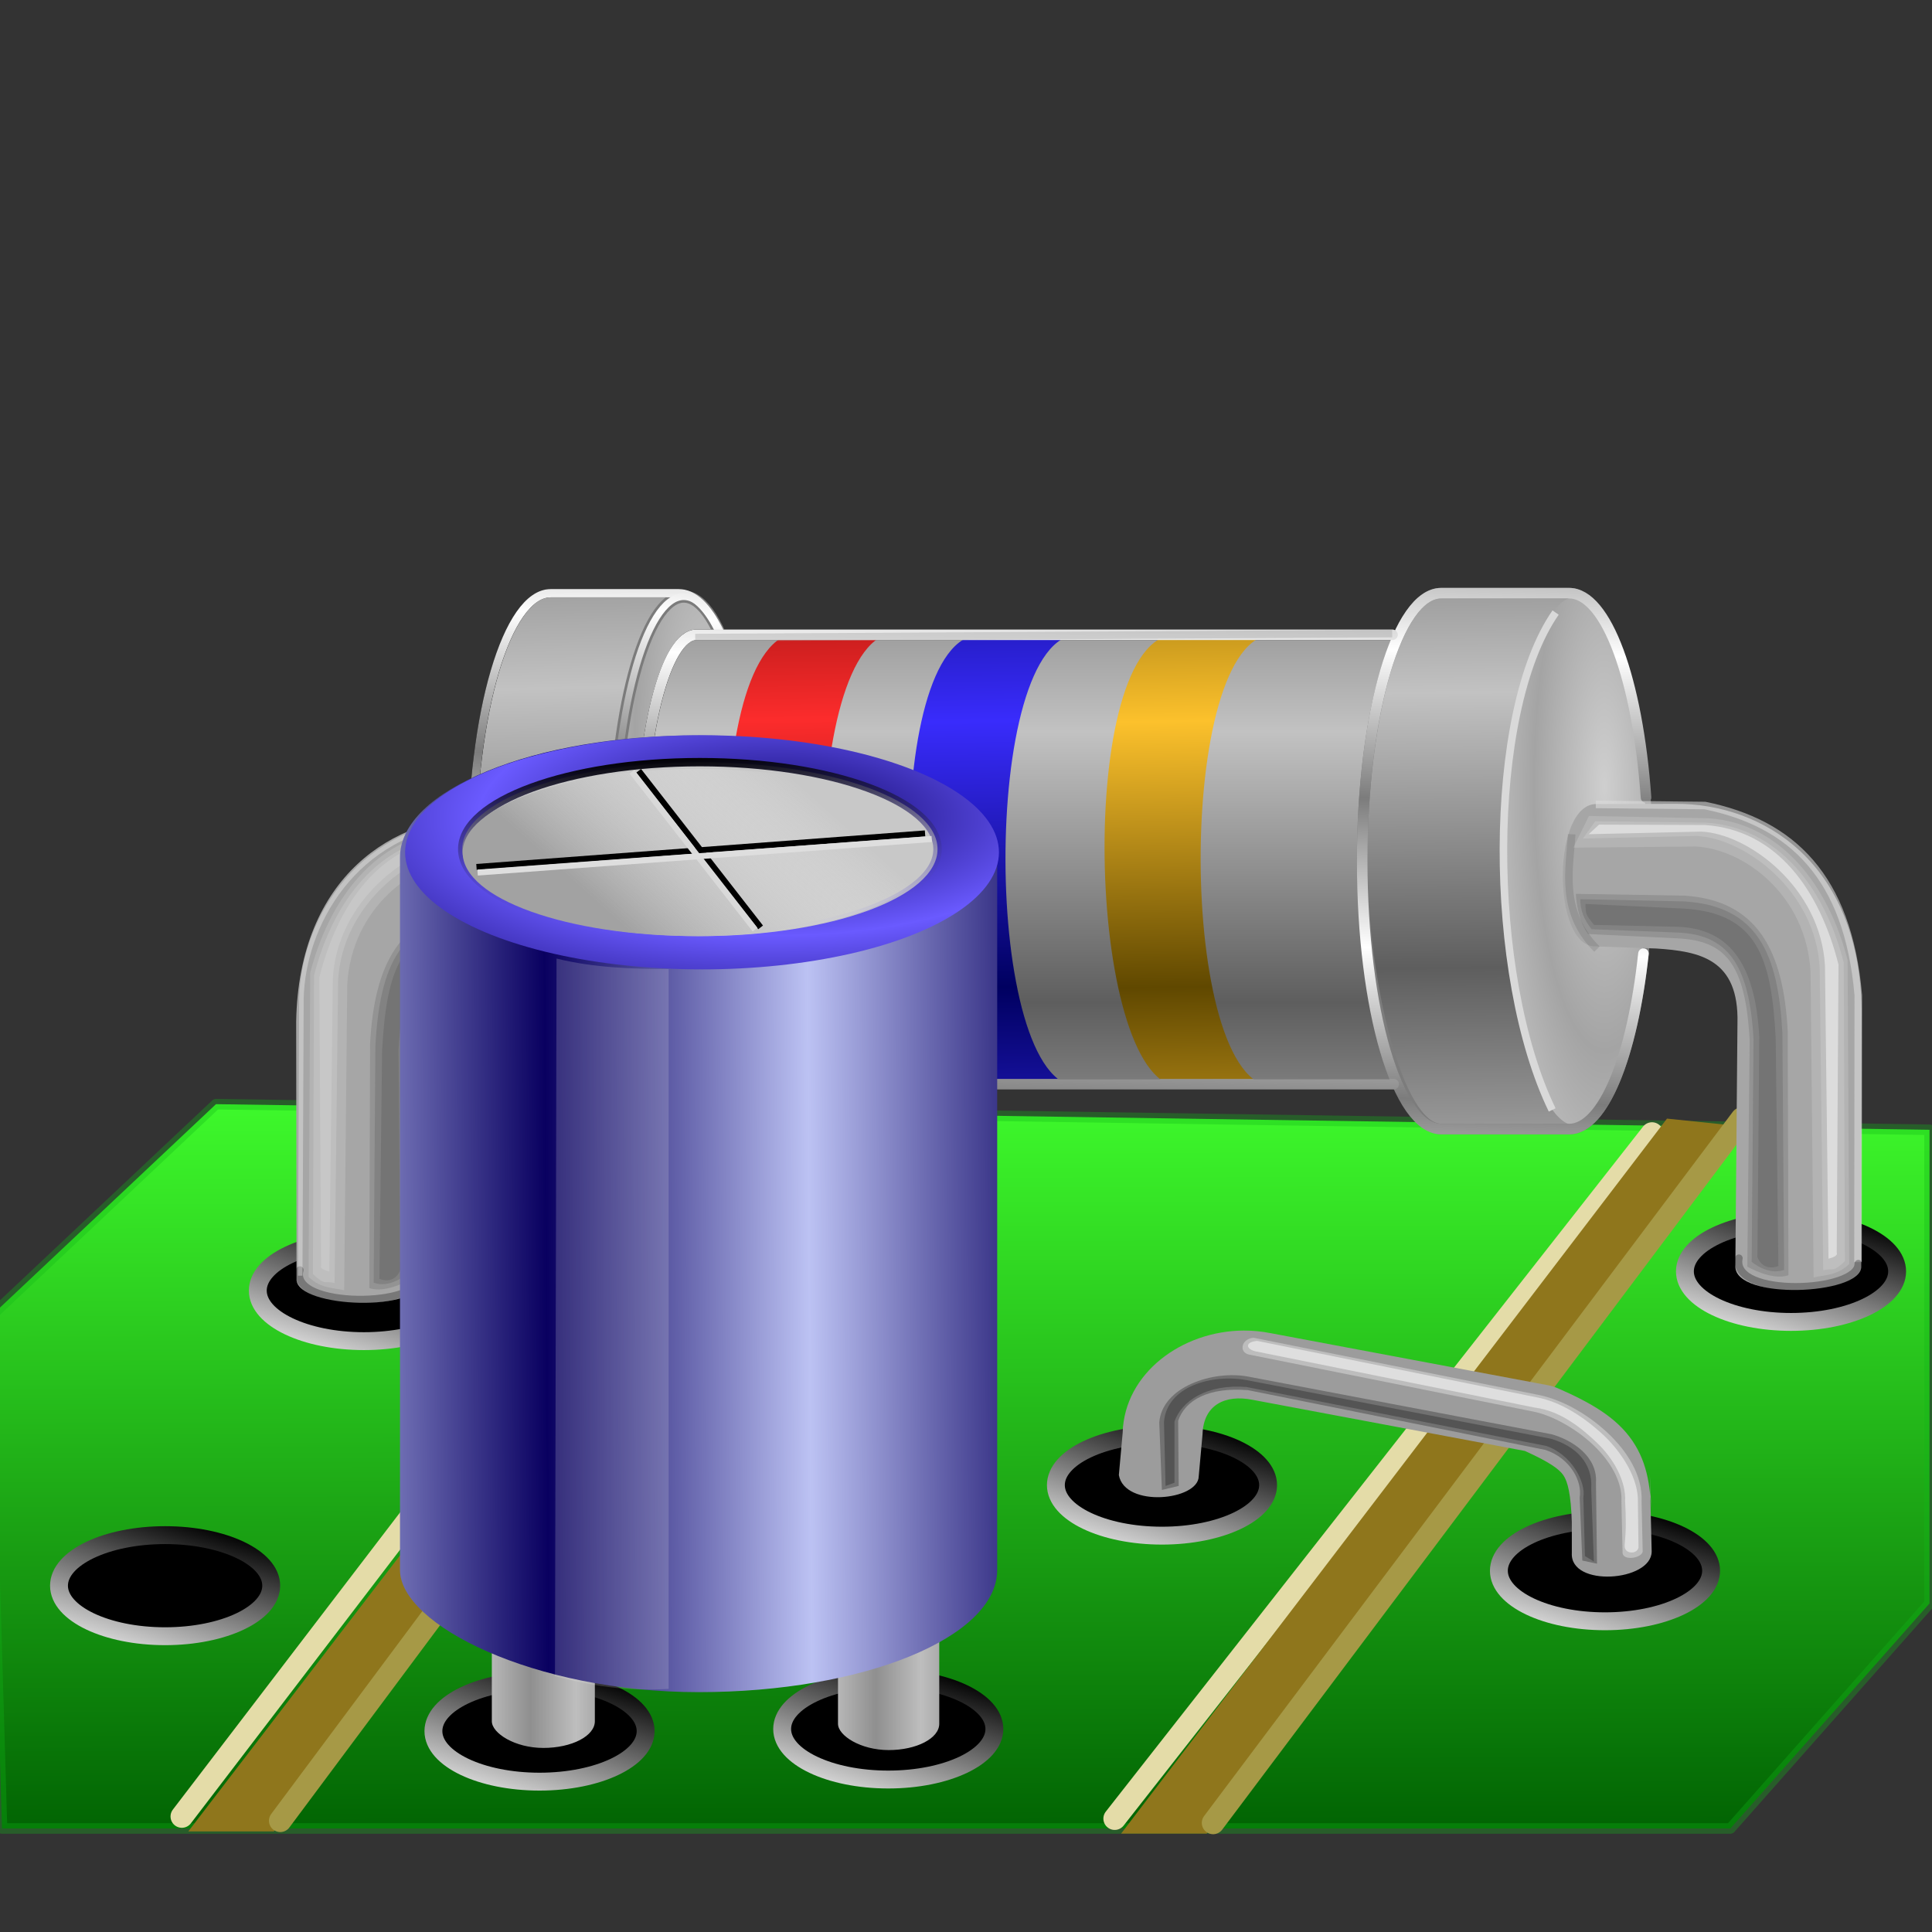 <?xml version="1.0" encoding="UTF-8" standalone="no"?>
<!-- Created with Inkscape (http://www.inkscape.org/) -->

<svg
   xmlns:dc="http://purl.org/dc/elements/1.1/"
   xmlns:cc="http://creativecommons.org/ns#"
   xmlns:rdf="http://www.w3.org/1999/02/22-rdf-syntax-ns#"
   xmlns:svg="http://www.w3.org/2000/svg"
   xmlns="http://www.w3.org/2000/svg"
   xmlns:xlink="http://www.w3.org/1999/xlink"
   xmlns:sodipodi="http://sodipodi.sourceforge.net/DTD/sodipodi-0.dtd"
   xmlns:inkscape="http://www.inkscape.org/namespaces/inkscape"
   width="256"
   height="256"
   id="svg2160"
   sodipodi:version="0.32"
   inkscape:version="0.92.5 (2060ec1f9f, 2020-04-08)"
   sodipodi:docname="fritzing.svg"
   inkscape:output_extension="org.inkscape.output.svg.inkscape"
   inkscape:export-filename="/home/pcjc2/gedawork/electronics-menu-0.1.0/applications-electronics-48.png"
   inkscape:export-xdpi="90"
   inkscape:export-ydpi="90"
   version="1.1">
  <rect width="100%" height="100%" fill="#333333" stroke="none"/>
  <defs
     id="defs2162">
    <linearGradient
       inkscape:collect="always"
       id="linearGradient972">
      <stop
         stop-opacity="1"
         stop-color="#006002"
         id="stop968" />
      <stop
         stop-opacity="1"
         stop-color="#3ffc2c"
         offset="1"
         id="stop970" />
    </linearGradient>
    <linearGradient
       inkscape:collect="always"
       id="linearGradient4309">
      <stop
         id="stop4311"
         stop-color="#8f8f8f"
         stop-opacity="1" />
      <stop
         offset="1"
         id="stop4313"
         stop-color="#bebebe"
         stop-opacity="1" />
    </linearGradient>
    <linearGradient
       inkscape:collect="always"
       id="linearGradient4252">
      <stop
         id="stop4254"
         stop-color="#000000"
         stop-opacity="1" />
      <stop
         offset="1"
         id="stop4256"
         stop-color="#e3e3e3"
         stop-opacity="1" />
    </linearGradient>
    <linearGradient
       inkscape:collect="always"
       id="linearGradient4239">
      <stop
         id="stop4241"
         stop-color="#a2a2a2"
         stop-opacity="1" />
      <stop
         offset="1"
         id="stop4243"
         stop-color="#ffffff"
         stop-opacity="0" />
    </linearGradient>
    <linearGradient
       inkscape:collect="always"
       id="linearGradient4221">
      <stop
         id="stop4223"
         stop-color="#6a5aff"
         stop-opacity="0" />
      <stop
         offset="1"
         id="stop4225"
         stop-color="#000000"
         stop-opacity="1" />
    </linearGradient>
    <linearGradient
       inkscape:collect="always"
       id="linearGradient4203">
      <stop
         id="stop4205"
         stop-color="#7c7c7c"
         stop-opacity="1" />
      <stop
         offset="1"
         id="stop4207"
         stop-color="#ffffff"
         stop-opacity="1" />
    </linearGradient>
    <linearGradient
       inkscape:collect="always"
       id="linearGradient4360">
      <stop
         id="stop4362"
         stop-color="#090060"
         stop-opacity="1" />
      <stop
         offset="1"
         id="stop4364"
         stop-color="#6a5aff"
         stop-opacity="1" />
    </linearGradient>
    <linearGradient
       inkscape:collect="always"
       id="linearGradient4350">
      <stop
         id="stop4352"
         stop-color="#090060"
         stop-opacity="1" />
      <stop
         offset="1"
         id="stop4354"
         stop-color="#bcc2f3"
         stop-opacity="1" />
    </linearGradient>
    <linearGradient
       id="linearGradient4342"
       inkscape:collect="always">
      <stop
         id="stop4344"
         stop-color="#604800"
         stop-opacity="1" />
      <stop
         id="stop4346"
         offset="1"
         stop-color="#fcc12c"
         stop-opacity="1" />
    </linearGradient>
    <linearGradient
       inkscape:collect="always"
       id="linearGradient4326">
      <stop
         id="stop4328"
         stop-color="#000060"
         stop-opacity="1" />
      <stop
         offset="1"
         id="stop4330"
         stop-color="#392cfc"
         stop-opacity="1" />
    </linearGradient>
    <linearGradient
       id="linearGradient4306"
       inkscape:collect="always">
      <stop
         id="stop4320"
         stop-color="#600000"
         stop-opacity="1" />
      <stop
         id="stop4322"
         offset="1"
         stop-color="#fc2c2c"
         stop-opacity="1" />
    </linearGradient>
    <linearGradient
       inkscape:collect="always"
       id="linearGradient4190">
      <stop
         id="stop4192"
         stop-color="#cfcfcf"
         stop-opacity="1" />
      <stop
         offset="1"
         id="stop4194"
         stop-color="#a4a4a4"
         stop-opacity="1" />
    </linearGradient>
    <linearGradient
       inkscape:collect="always"
       id="linearGradient4166">
      <stop
         id="stop4168"
         stop-color="#5e5e5e"
         stop-opacity="1" />
      <stop
         offset="1"
         id="stop4170"
         stop-color="#c2c2c2"
         stop-opacity="1" />
    </linearGradient>
    <linearGradient
       inkscape:collect="always"
       xlink:href="#linearGradient4166"
       id="linearGradient4172"
       x1="111.17"
       y1="32.03"
       x2="111.17"
       y2="-3.894"
       gradientUnits="userSpaceOnUse"
       spreadMethod="reflect" />
    <linearGradient
       inkscape:collect="always"
       xlink:href="#linearGradient4166"
       id="linearGradient4180"
       x1="173.4"
       y1="27.439"
       x2="173.12"
       y2="-9.05"
       gradientUnits="userSpaceOnUse"
       spreadMethod="reflect" />
    <linearGradient
       inkscape:collect="always"
       xlink:href="#linearGradient4166"
       id="linearGradient4188"
       x1="71.57"
       y1="29.14"
       x2="70.72"
       y2="-9.618"
       gradientUnits="userSpaceOnUse"
       spreadMethod="reflect"
       gradientTransform="translate(-16.726,0)" />
    <radialGradient
       inkscape:collect="always"
       xlink:href="#linearGradient4190"
       id="radialGradient4196"
       cx="192.75"
       cy="10.677"
       fx="192.75"
       fy="10.677"
       r="9.321"
       gradientTransform="matrix(1,0,0,3.762,0,-36.753)"
       gradientUnits="userSpaceOnUse"
       spreadMethod="reflect" />
    <radialGradient
       inkscape:collect="always"
       xlink:href="#linearGradient4190"
       id="radialGradient4204"
       cx="90.33"
       cy="9.549"
       fx="90.33"
       fy="9.549"
       r="9.321"
       gradientTransform="matrix(1,0,0,3.762,-16.726,-36.753)"
       gradientUnits="userSpaceOnUse"
       spreadMethod="reflect" />
    <linearGradient
       inkscape:collect="always"
       xlink:href="#linearGradient4306"
       id="linearGradient4312"
       x1="84.22"
       y1="29.812"
       x2="83.64"
       y2="-5.426"
       gradientUnits="userSpaceOnUse"
       spreadMethod="reflect" />
    <linearGradient
       inkscape:collect="always"
       xlink:href="#linearGradient4326"
       id="linearGradient4316"
       gradientUnits="userSpaceOnUse"
       spreadMethod="reflect"
       x1="84.22"
       y1="29.812"
       x2="83.64"
       y2="-5.426"
       gradientTransform="translate(24.138,0.216)" />
    <linearGradient
       inkscape:collect="always"
       xlink:href="#linearGradient4342"
       id="linearGradient4334"
       gradientUnits="userSpaceOnUse"
       gradientTransform="translate(50,0.216)"
       spreadMethod="reflect"
       x1="84.22"
       y1="29.812"
       x2="83.64"
       y2="-5.426" />
    <linearGradient
       inkscape:collect="always"
       xlink:href="#linearGradient4350"
       id="linearGradient4356"
       x1="112.55"
       y1="-13.75"
       x2="156.49"
       y2="-14.03"
       gradientUnits="userSpaceOnUse"
       spreadMethod="reflect"
       gradientTransform="translate(-1.134,-4.252)" />
    <radialGradient
       inkscape:collect="always"
       xlink:href="#linearGradient4360"
       id="radialGradient4366"
       cx="155.64"
       cy="-92.2"
       fx="155.64"
       fy="-92.2"
       r="49.612"
       gradientTransform="matrix(1,0,0,0.394,-5.953,-46.003)"
       gradientUnits="userSpaceOnUse"
       spreadMethod="reflect" />
    <linearGradient
       inkscape:collect="always"
       xlink:href="#linearGradient4203"
       id="linearGradient4209"
       x1="50.35"
       y1="-1.012"
       x2="50.709"
       y2="-19.734"
       gradientUnits="userSpaceOnUse"
       spreadMethod="reflect" />
    <linearGradient
       inkscape:collect="always"
       xlink:href="#linearGradient4203"
       id="linearGradient4228"
       x1="165.45"
       y1="5.076"
       x2="166.11"
       y2="-14.711"
       gradientUnits="userSpaceOnUse"
       spreadMethod="reflect" />
    <linearGradient
       inkscape:collect="always"
       xlink:href="#linearGradient4203"
       id="linearGradient4241"
       x1="62.787"
       y1="1.589"
       x2="66.46"
       y2="-20.02"
       gradientUnits="userSpaceOnUse"
       spreadMethod="reflect" />
    <linearGradient
       inkscape:collect="always"
       xlink:href="#linearGradient4203"
       id="linearGradient4259"
       x1="76.61"
       y1="5.316"
       x2="77.12"
       y2="-14.167"
       gradientUnits="userSpaceOnUse"
       spreadMethod="reflect" />
    <linearGradient
       inkscape:collect="always"
       xlink:href="#linearGradient4221"
       id="linearGradient4227"
       x1="138.31"
       y1="-63.08"
       x2="136.76"
       y2="-92.88"
       gradientUnits="userSpaceOnUse"
       gradientTransform="translate(0.935,0)" />
    <linearGradient
       inkscape:collect="always"
       xlink:href="#linearGradient4239"
       id="linearGradient4245"
       x1="127.6"
       y1="-63.766"
       x2="151.54"
       y2="-89.93"
       gradientUnits="userSpaceOnUse"
       gradientTransform="matrix(1.066,0,0,1.042,-9.654,3.789)" />
    <linearGradient
       inkscape:collect="always"
       xlink:href="#linearGradient4252"
       id="linearGradient4258"
       x1="70.45"
       y1="87.89"
       x2="67.02"
       y2="98.98"
       gradientUnits="userSpaceOnUse"
       gradientTransform="matrix(1.692,0,0,1.692,-96.214,-75.99)" />
    <linearGradient
       inkscape:collect="always"
       xlink:href="#linearGradient4252"
       id="linearGradient4305"
       gradientUnits="userSpaceOnUse"
       gradientTransform="matrix(1.692,0,0,1.692,94.581,-77.974)"
       x1="70.45"
       y1="87.89"
       x2="67.02"
       y2="98.98" />
    <linearGradient
       inkscape:collect="always"
       xlink:href="#linearGradient4309"
       id="linearGradient4315"
       x1="101.21"
       y1="52.731"
       x2="104.61"
       y2="52.731"
       gradientUnits="userSpaceOnUse"
       spreadMethod="reflect"
       gradientTransform="matrix(1.784,0,0,1.784,-110.288,-14.961)" />
    <linearGradient
       inkscape:collect="always"
       xlink:href="#linearGradient4309"
       id="linearGradient4319"
       gradientUnits="userSpaceOnUse"
       gradientTransform="matrix(1.753,0,0,1.753,-61.362,-12.617)"
       spreadMethod="reflect"
       x1="101.21"
       y1="52.731"
       x2="104.61"
       y2="52.731" />
    <linearGradient
       inkscape:collect="always"
       xlink:href="#linearGradient4252"
       id="linearGradient4323"
       gradientUnits="userSpaceOnUse"
       gradientTransform="matrix(1.692,0,0,1.692,-24.205,-93)"
       x1="70.45"
       y1="87.89"
       x2="67.02"
       y2="98.98" />
    <linearGradient
       inkscape:collect="always"
       xlink:href="#linearGradient4252"
       id="linearGradient4327"
       gradientUnits="userSpaceOnUse"
       gradientTransform="matrix(1.692,0,0,1.692,35.877,-89.32)"
       x1="70.45"
       y1="87.89"
       x2="67.02"
       y2="98.98" />
    <linearGradient
       inkscape:collect="always"
       xlink:href="#linearGradient4252"
       id="linearGradient4344"
       gradientUnits="userSpaceOnUse"
       gradientTransform="matrix(1.692,0,0,1.692,119.229,-117.641)"
       x1="70.45"
       y1="87.89"
       x2="67.02"
       y2="98.98" />
    <linearGradient
       inkscape:collect="always"
       xlink:href="#linearGradient4252"
       id="linearGradient4348"
       gradientUnits="userSpaceOnUse"
       gradientTransform="matrix(1.692,0,0,1.692,-0.386,-57.003)"
       x1="70.45"
       y1="87.89"
       x2="67.02"
       y2="98.98" />
    <linearGradient
       inkscape:collect="always"
       xlink:href="#linearGradient4252"
       id="linearGradient4352"
       gradientUnits="userSpaceOnUse"
       gradientTransform="matrix(1.692,0,0,1.692,-46.599,-56.724)"
       x1="70.45"
       y1="87.89"
       x2="67.02"
       y2="98.98" />
    <linearGradient
       inkscape:collect="always"
       xlink:href="#linearGradient4252"
       id="linearGradient4357"
       gradientUnits="userSpaceOnUse"
       gradientTransform="matrix(1.692,0,0,1.692,73.602,-149.133)"
       x1="70.45"
       y1="87.89"
       x2="67.02"
       y2="98.98" />
    <linearGradient
       inkscape:collect="always"
       xlink:href="#linearGradient4252"
       id="linearGradient4361"
       gradientUnits="userSpaceOnUse"
       gradientTransform="matrix(1.692,0,0,1.692,-69.871,-115.094)"
       x1="70.45"
       y1="87.89"
       x2="67.02"
       y2="98.98" />
    <linearGradient
       inkscape:collect="always"
       xlink:href="#linearGradient972"
       id="linearGradient966"
       x1="169"
       y1="116.93"
       x2="168.77"
       y2="15.974"
       gradientUnits="userSpaceOnUse" />
  </defs>
  <sodipodi:namedview
     id="base"
     pagecolor="#ff0000"
     bordercolor="#666666"
     borderopacity="1.0"
     inkscape:pageopacity="0"
     inkscape:pageshadow="2"
     inkscape:zoom="3.4414062"
     inkscape:cx="128"
     inkscape:cy="128"
     inkscape:current-layer="layer1"
     showgrid="true"
     inkscape:grid-bbox="true"
     inkscape:document-units="px"
     inkscape:grid-points="false"
     showguides="true"
     inkscape:guide-bbox="true"
     inkscape:window-width="1920"
     inkscape:window-height="1056"
     inkscape:window-x="0"
     inkscape:window-y="0"
     width="128"
     height="128"
     inkscape:window-maximized="1"
     inkscape:snap-to-guides="false"
     inkscape:snap-grids="false"
     inkscape:snap-others="false"
     inkscape:object-nodes="false"
     inkscape:snap-nodes="false"
     inkscape:snap-global="false" />
  <g
     id="layer1"
     inkscape:label="Layer 1"
     inkscape:groupmode="layer"
     transform="translate(0,128)">
    <path
       d="m 28.618,18.307 227.055,3.394 0,62.763 -26.385,29.815 -229.024,0 -1.98,-67.406 z"
       id="rect4264"
       inkscape:connector-curvature="0"
       sodipodi:nodetypes="ccccccc"
       stroke-miterlimit="4"
       stroke-dashoffset="0"
       stroke-dasharray="none"
       stroke-opacity="0.318"
       stroke-linejoin="round"
       stroke-linecap="round"
       stroke-width="1.4"
       stroke="#12b718"
       fill-rule="evenodd"
       fill-opacity="1"
       fill="url(#linearGradient966)"
       opacity="1" />
    <ellipse
       id="ellipse4325"
       cx="153.97"
       cy="68.784"
       rx="14.06"
       ry="6.697"
       opacity="1"
       stroke-dasharray="none"
       stroke-opacity="1"
       fill="#000000"
       fill-rule="evenodd"
       stroke="url(#linearGradient4327)"
       stroke-linejoin="round"
       fill-opacity="1"
       stroke-linecap="round"
       stroke-width="2.369"
       stroke-dashoffset="0"
       stroke-miterlimit="4" />
    <ellipse
       ry="6.697"
       rx="14.06"
       cy="65.1"
       cx="93.89"
       id="ellipse4321"
       opacity="1"
       stroke-dasharray="none"
       stroke-opacity="1"
       fill="#000000"
       fill-rule="evenodd"
       stroke="url(#linearGradient4323)"
       stroke-linejoin="round"
       fill-opacity="1"
       stroke-linecap="round"
       stroke-width="2.369"
       stroke-dashoffset="0"
       stroke-miterlimit="4" />
    <path
       inkscape:connector-curvature="0"
       id="path4336"
       d="M 147.703,112.975 218.897,22.204"
       sodipodi:nodetypes="cc"
       stroke-dasharray="none"
       stroke-opacity="1"
       fill="none"
       fill-rule="evenodd"
       stroke="#e4dca8"
       stroke-linejoin="miter"
       stroke-linecap="round"
       stroke-width="3"
       stroke-miterlimit="4" />
    <path
       d="M 24.097,112.691 113.4,-4.111"
       id="path4331"
       inkscape:connector-curvature="0"
       stroke-opacity="1"
       stroke-dasharray="none"
       fill="none"
       fill-rule="evenodd"
       stroke="#e4dca8"
       stroke-linejoin="miter"
       stroke-linecap="round"
       stroke-width="3"
       stroke-miterlimit="4" />
    <path
       sodipodi:nodetypes="ccccc"
       inkscape:connector-curvature="0"
       id="path4338"
       d="m 148.554,114.959 72.331,-94.738 8.221,0.851 -69.212,93.887 z"
       stroke-opacity="1"
       fill="#8f761c"
       fill-rule="evenodd"
       stroke="none"
       stroke-linejoin="miter"
       fill-opacity="1"
       stroke-linecap="butt"
       stroke-width="1" />
    <path
       d="M 24.948,114.676 114.534,-2.126 122.755,-1.276 36.288,114.676 Z"
       id="path4329"
       inkscape:connector-curvature="0"
       sodipodi:nodetypes="ccccc"
       stroke-opacity="1"
       fill="#8f761c"
       fill-rule="evenodd"
       stroke="none"
       stroke-linejoin="miter"
       fill-opacity="1"
       stroke-linecap="butt"
       stroke-width="1" />
    <ellipse
       id="ellipse4359"
       cx="48.22"
       cy="43.01"
       rx="14.06"
       ry="6.697"
       stroke-miterlimit="4"
       opacity="1"
       stroke-dasharray="none"
       stroke-opacity="1"
       fill="#000000"
       fill-rule="evenodd"
       stroke="url(#linearGradient4361)"
       stroke-linejoin="round"
       fill-opacity="1"
       stroke-linecap="round"
       stroke-width="2.369"
       stroke-dashoffset="0" />
    <path
       inkscape:connector-curvature="0"
       id="path4333"
       d="M 37.138,113.258 123.322,-2.41"
       sodipodi:nodetypes="cc"
       stroke-dasharray="none"
       stroke-opacity="1"
       fill="none"
       fill-rule="evenodd"
       stroke="#a69946"
       stroke-linejoin="miter"
       stroke-linecap="round"
       stroke-width="3"
       stroke-miterlimit="4" />
    <ellipse
       id="path4250"
       cx="21.878"
       cy="82.11"
       rx="14.06"
       ry="6.697"
       opacity="1"
       stroke-dasharray="none"
       stroke-opacity="1"
       fill="#000000"
       fill-rule="evenodd"
       stroke="url(#linearGradient4258)"
       stroke-linejoin="round"
       fill-opacity="1"
       stroke-linecap="round"
       stroke-width="2.369"
       stroke-dashoffset="0"
       stroke-miterlimit="4" />
    <path
       sodipodi:nodetypes="cc"
       d="M 160.744,113.542 230.804,20.221"
       id="path4340"
       inkscape:connector-curvature="0"
       stroke-dasharray="none"
       stroke-opacity="1"
       fill="none"
       fill-rule="evenodd"
       stroke="#a69946"
       stroke-linejoin="miter"
       stroke-linecap="round"
       stroke-width="3"
       stroke-miterlimit="4" />
    <ellipse
       ry="6.697"
       rx="14.06"
       cy="80.13"
       cx="212.67"
       id="ellipse4303"
       opacity="1"
       stroke-dasharray="none"
       stroke-opacity="1"
       fill="#000000"
       fill-rule="evenodd"
       stroke="url(#linearGradient4305)"
       stroke-linejoin="round"
       fill-opacity="1"
       stroke-linecap="round"
       stroke-width="2.369"
       stroke-dashoffset="0"
       stroke-miterlimit="4" />
    <ellipse
       id="ellipse4342"
       cx="237.32"
       cy="40.464"
       rx="14.06"
       ry="6.697"
       stroke-miterlimit="4"
       opacity="1"
       stroke-dasharray="none"
       stroke-opacity="1"
       fill="#000000"
       fill-rule="evenodd"
       stroke="url(#linearGradient4344)"
       stroke-linejoin="round"
       fill-opacity="1"
       stroke-linecap="round"
       stroke-width="2.369"
       stroke-dashoffset="0" />
    <ellipse
       ry="6.697"
       rx="14.06"
       cy="8.972"
       cx="191.69"
       id="ellipse4354"
       opacity="1"
       stroke-dasharray="none"
       stroke-opacity="1"
       fill="#000000"
       fill-rule="evenodd"
       stroke="url(#linearGradient4357)"
       stroke-linejoin="round"
       fill-opacity="1"
       stroke-linecap="round"
       stroke-width="2.369"
       stroke-dashoffset="0"
       stroke-miterlimit="4" />
    <g
       id="g4251"
       transform="translate(19.826,-27.192)">
      <g
         transform="matrix(-1,0,0,1,246.267,1.701)"
         id="g4284">
        <path
           d="m 226.803,67.076 c -0.18,3.729 -16.631,4.4 -16.689,-0.052 l 0.283,-32.248 c 0.219,-8.528 -5.037,-9.528 -10.749,-9.901 l -8.203,-0.283 c -5.678,-0.197 -5.614,-19.061 0.344,-18.862 l 10.405,-0.03 c 11.595,-0.035 24.308,7.788 24.655,27.164 z"
           id="path4286"
           inkscape:connector-curvature="0"
           sodipodi:nodetypes="ccccccccc"
           stroke-opacity="1"
           fill="#a6a6a6"
           fill-rule="evenodd"
           stroke="none"
           stroke-linejoin="miter"
           fill-opacity="1"
           stroke-linecap="butt"
           stroke-width="1" />
        <g
           id="g4288"
           fill="#ffffff"
           fill-opacity="0.143">
          <path
             d="m 190.716,7.314 15.843,0.303 c 9.649,0.637 15.946,9.023 18.434,18.806 l 0.212,40.262 c -1.651,1.594 -3.317,1.417 -4.721,1.779 l -0.404,-40.464 C 219.523,17.677 211.111,11.65 204.854,11.361 l -16.209,0.154 z"
             id="path4290"
             inkscape:connector-curvature="0"
             sodipodi:nodetypes="ccccccccc"
             stroke-opacity="1"
             fill="#ffffff"
             fill-rule="evenodd"
             stroke="none"
             stroke-linejoin="miter"
             fill-opacity="0.143"
             stroke-linecap="butt"
             stroke-width="1" />
          <path
             sodipodi:nodetypes="ccccccccc"
             inkscape:connector-curvature="0"
             id="path4292"
             d="m 191.545,8.015 14.695,0.175 c 9.649,0.637 15.755,8.768 18.243,18.551 l 0.149,39.561 c -1.651,1.594 -1.469,0.844 -2.873,1.206 l -0.467,-40.082 c -0.557,-10.323 -10.053,-17.179 -16.31,-17.468 l -15.062,0.345 z"
             stroke-opacity="1"
             fill="#ffffff"
             fill-rule="evenodd"
             stroke="none"
             stroke-linejoin="miter"
             fill-opacity="0.143"
             stroke-linecap="butt"
             stroke-width="1" />
          <path
             d="m 192.055,8.461 13.994,0.048 c 9.649,0.637 15.245,8.704 17.733,18.487 l -0.234,38.223 c 0,0 0.316,0.398 -1.089,0.759 L 221.993,27.171 C 221.436,16.849 211.876,9.674 205.619,9.385 l -14.934,0.345 z"
             id="path4294"
             inkscape:connector-curvature="0"
             sodipodi:nodetypes="ccccccccc"
             stroke-opacity="1"
             fill="#ffffff"
             fill-rule="evenodd"
             stroke="none"
             stroke-linejoin="miter"
             fill-opacity="0.143"
             stroke-linecap="butt"
             stroke-width="1" />
        </g>
        <g
           id="g4296"
           fill="#1c1c1c"
           fill-opacity="0.143">
          <path
             sodipodi:nodetypes="ccccccccc"
             inkscape:connector-curvature="0"
             id="path4298"
             d="m 188.985,17.633 14.419,0.239 c 9.649,0.637 13.078,7.308 13.649,17.898 l 0.101,32.392 c -2.155,0.786 -5.449,-1.131 -5.449,-1.131 l 0.308,-30.002 C 211.456,26.706 208.678,23.817 202.422,23.528 l -11.806,-0.574 c -1.099,-1.413 -1.594,-3.909 -1.63,-5.322 z"
             stroke-opacity="1"
             fill="#1c1c1c"
             fill-rule="evenodd"
             stroke="none"
             stroke-linejoin="miter"
             fill-opacity="0.143"
             stroke-linecap="butt"
             stroke-width="1" />
          <path
             d="m 189.559,18.334 13.846,0.303 c 9.649,0.637 12.377,6.862 12.948,17.452 l 0.228,31.372 c -2.155,0.786 -4.302,-1.068 -4.302,-1.068 l 0.244,-29.492 c -0.557,-10.323 -3.717,-13.849 -9.974,-14.138 l -11.488,-0.446 c -1.099,-1.413 -1.467,-2.57 -1.503,-3.983 z"
             id="path4300"
             inkscape:connector-curvature="0"
             sodipodi:nodetypes="ccccccccc"
             stroke-opacity="1"
             fill="#1c1c1c"
             fill-rule="evenodd"
             stroke="none"
             stroke-linejoin="miter"
             fill-opacity="0.143"
             stroke-linecap="butt"
             stroke-width="1" />
          <path
             sodipodi:nodetypes="ccccccccc"
             inkscape:connector-curvature="0"
             id="path4302"
             d="m 190.26,18.971 13.145,0.621 c 9.649,0.637 11.485,6.543 12.056,17.133 l 0.356,30.225 c -2.155,0.786 -2.772,-1.195 -2.772,-1.195 l 0.244,-29.173 C 212.731,26.26 208.87,22.287 202.613,21.999 l -11.233,-0.255 c -1.099,-1.413 -1.084,-1.36 -1.121,-2.772 z"
             stroke-opacity="1"
             fill="#1c1c1c"
             fill-rule="evenodd"
             stroke="none"
             stroke-linejoin="miter"
             fill-opacity="0.143"
             stroke-linecap="butt"
             stroke-width="1" />
        </g>
      </g>
      <rect
         rx="10.466"
         ry="35.5"
         y="-22.21"
         x="42.677"
         height="71"
         width="37.905"
         id="rect4150"
         stroke-miterlimit="4"
         opacity="1"
         stroke-dasharray="none"
         stroke-opacity="1"
         fill="url(#linearGradient4188)"
         fill-rule="evenodd"
         stroke="#000000"
         stroke-linejoin="round"
         fill-opacity="1"
         stroke-linecap="round"
         stroke-width="1.1"
         stroke-dashoffset="0" />
      <ellipse
         id="ellipse4162"
         cx="70.777"
         cy="13.309"
         rx="9.321"
         ry="35.06"
         stroke-miterlimit="4"
         opacity="1"
         stroke-dasharray="none"
         stroke-opacity="1"
         fill="url(#radialGradient4204)"
         fill-rule="evenodd"
         stroke="#7b7b7b"
         stroke-linejoin="round"
         fill-opacity="1"
         stroke-linecap="round"
         stroke-width="1.6"
         stroke-dashoffset="0" />
      <rect
         ry="29.775"
         rx="7.49"
         y="-16.699"
         x="64.981"
         height="59.55"
         width="112.38"
         id="rect4152"
         stroke-miterlimit="4"
         opacity="1"
         stroke-dasharray="none"
         stroke-opacity="1"
         fill="url(#linearGradient4172)"
         fill-rule="evenodd"
         stroke="#000000"
         stroke-linejoin="round"
         fill-opacity="1"
         stroke-linecap="round"
         stroke-width="1.4"
         stroke-dashoffset="0" />
      <rect
         id="rect4156"
         width="37.905"
         height="71"
         x="160.67"
         y="-22.21"
         ry="35.5"
         rx="10.466"
         stroke-miterlimit="4"
         opacity="1"
         stroke-dasharray="none"
         stroke-opacity="1"
         fill="url(#linearGradient4180)"
         fill-rule="evenodd"
         stroke="#7c7c7c"
         stroke-linejoin="round"
         fill-opacity="1"
         stroke-linecap="round"
         stroke-width="1.4"
         stroke-dashoffset="0" />
      <ellipse
         ry="35.06"
         rx="9.321"
         cy="13.309"
         cx="189.07"
         id="path4160"
         stroke-miterlimit="4"
         opacity="1"
         stroke-dasharray="none"
         stroke-opacity="1"
         fill="url(#radialGradient4196)"
         fill-rule="evenodd"
         stroke="none"
         stroke-linejoin="round"
         fill-opacity="1"
         stroke-linecap="round"
         stroke-width="3"
         stroke-dashoffset="0" />
      <g
         id="g4273">
        <path
           sodipodi:nodetypes="ccccccccc"
           inkscape:connector-curvature="0"
           id="path4158"
           d="m 226.803,67.076 c -0.18,3.729 -16.631,4.4 -16.689,-0.052 l 0.283,-32.248 c 0.219,-8.528 -5.037,-9.528 -10.749,-9.901 l -8.203,-0.283 c -5.678,-0.197 -5.614,-19.061 0.344,-18.862 l 10.405,-0.03 c 11.595,-0.035 24.308,7.788 24.655,27.164 z"
           stroke-opacity="1"
           fill="#a6a6a6"
           fill-rule="evenodd"
           stroke="none"
           stroke-linejoin="miter"
           fill-opacity="1"
           stroke-linecap="butt"
           stroke-width="1" />
        <g
           id="g4268"
           fill="#ffffff"
           fill-opacity="0.143">
          <path
             sodipodi:nodetypes="ccccccccc"
             inkscape:connector-curvature="0"
             id="path4211"
             d="m 190.716,7.314 15.843,0.303 c 9.649,0.637 15.946,9.023 18.434,18.806 l 0.212,40.262 c -1.651,1.594 -3.317,1.417 -4.721,1.779 l -0.404,-40.464 C 219.523,17.677 211.111,11.65 204.854,11.361 l -16.209,0.154 z"
             stroke-opacity="1"
             fill="#ffffff"
             fill-rule="evenodd"
             stroke="none"
             stroke-linejoin="miter"
             fill-opacity="0.143"
             stroke-linecap="butt"
             stroke-width="1" />
          <path
             d="m 191.545,8.015 14.695,0.175 c 9.649,0.637 15.755,8.768 18.243,18.551 l 0.149,39.561 c -1.651,1.594 -1.469,0.844 -2.873,1.206 l -0.467,-40.082 c -0.557,-10.323 -10.053,-17.179 -16.31,-17.468 l -15.062,0.345 z"
             id="path4247"
             inkscape:connector-curvature="0"
             sodipodi:nodetypes="ccccccccc"
             stroke-opacity="1"
             fill="#ffffff"
             fill-rule="evenodd"
             stroke="none"
             stroke-linejoin="miter"
             fill-opacity="0.143"
             stroke-linecap="butt"
             stroke-width="1" />
          <path
             sodipodi:nodetypes="ccccccccc"
             inkscape:connector-curvature="0"
             id="path4249"
             d="m 192.055,8.461 13.994,0.048 c 9.649,0.637 15.245,8.704 17.733,18.487 l -0.234,38.223 c 0,0 0.316,0.398 -1.089,0.759 L 221.993,27.171 C 221.436,16.849 211.876,9.674 205.619,9.385 l -14.934,0.345 z"
             stroke-opacity="1"
             fill="#ffffff"
             fill-rule="evenodd"
             stroke="none"
             stroke-linejoin="miter"
             fill-opacity="0.143"
             stroke-linecap="butt"
             stroke-width="1"
             style="fill:#ffffff;fill-opacity:0.468" />
        </g>
        <g
           id="g4263"
           fill="#1c1c1c"
           fill-opacity="0.143">
          <path
             d="m 188.985,17.633 14.419,0.239 c 9.649,0.637 13.078,7.308 13.649,17.898 l 0.101,32.392 c -2.155,0.786 -5.449,-1.131 -5.449,-1.131 l 0.308,-30.002 C 211.456,26.706 208.678,23.817 202.422,23.528 l -11.806,-0.574 c -1.099,-1.413 -1.594,-3.909 -1.63,-5.322 z"
             id="path4225"
             inkscape:connector-curvature="0"
             sodipodi:nodetypes="ccccccccc"
             stroke-opacity="1"
             fill="#1c1c1c"
             fill-rule="evenodd"
             stroke="none"
             stroke-linejoin="miter"
             fill-opacity="0.143"
             stroke-linecap="butt"
             stroke-width="1" />
          <path
             sodipodi:nodetypes="ccccccccc"
             inkscape:connector-curvature="0"
             id="path4259"
             d="m 189.559,18.334 13.846,0.303 c 9.649,0.637 12.377,6.862 12.948,17.452 l 0.228,31.372 c -2.155,0.786 -4.302,-1.068 -4.302,-1.068 l 0.244,-29.492 c -0.557,-10.323 -3.717,-13.849 -9.974,-14.138 l -11.488,-0.446 c -1.099,-1.413 -1.467,-2.57 -1.503,-3.983 z"
             stroke-opacity="1"
             fill="#1c1c1c"
             fill-rule="evenodd"
             stroke="none"
             stroke-linejoin="miter"
             fill-opacity="0.143"
             stroke-linecap="butt"
             stroke-width="1" />
          <path
             d="m 190.26,18.971 13.145,0.621 c 9.649,0.637 11.485,6.543 12.056,17.133 l 0.356,30.225 c -2.155,0.786 -2.772,-1.195 -2.772,-1.195 l 0.244,-29.173 C 212.731,26.26 208.87,22.287 202.613,21.999 l -11.233,-0.255 c -1.099,-1.413 -1.084,-1.36 -1.121,-2.772 z"
             id="path4261"
             inkscape:connector-curvature="0"
             sodipodi:nodetypes="ccccccccc"
             stroke-opacity="1"
             fill="#1c1c1c"
             fill-rule="evenodd"
             stroke="none"
             stroke-linejoin="miter"
             fill-opacity="0.143"
             stroke-linecap="butt"
             stroke-width="1" />
        </g>
      </g>
      <path
         sodipodi:nodetypes="ccccc"
         inkscape:connector-curvature="0"
         id="path4304"
         d="m 85.9,-16.948 13.041,0 c -13.041,0 -12.757,59.898 0,59.898 l -12.757,0 C 74.067,41.728 72.683,-16.563 85.9,-16.948 Z"
         stroke-opacity="1"
         fill="url(#linearGradient4312)"
         fill-rule="evenodd"
         stroke="none"
         stroke-linejoin="miter"
         fill-opacity="1"
         stroke-linecap="butt"
         stroke-width="1" />
      <path
         d="m 110.038,-16.732 13.041,0 c -13.041,0 -12.757,59.898 0,59.898 l -12.757,0 c -12.117,-1.222 -13.5,-59.513 -0.283,-59.898 z"
         id="path4314"
         inkscape:connector-curvature="0"
         sodipodi:nodetypes="ccccc"
         stroke-opacity="1"
         fill="url(#linearGradient4316)"
         fill-rule="evenodd"
         stroke="none"
         stroke-linejoin="miter"
         fill-opacity="1"
         stroke-linecap="butt"
         stroke-width="1" />
      <path
         sodipodi:nodetypes="ccccc"
         inkscape:connector-curvature="0"
         id="path4332"
         d="m 135.9,-16.732 13.041,0 c -13.041,0 -12.757,59.898 0,59.898 l -12.757,0 c -12.117,-1.222 -13.5,-59.513 -0.283,-59.898 z"
         stroke-opacity="1"
         fill="url(#linearGradient4334)"
         fill-rule="evenodd"
         stroke="none"
         stroke-linejoin="miter"
         fill-opacity="1"
         stroke-linecap="butt"
         stroke-width="1" />
      <path
         sodipodi:nodetypes="csssssc"
         inkscape:connector-curvature="0"
         id="rect4200"
         d="m 75.879,42.967 c -1.651,3.687 -3.63,5.828 -5.763,5.828 l -16.972,0 c -5.798,0 -10.466,-15.833 -10.466,-35.501 0,-19.667 4.668,-35.501 10.466,-35.501 l 16.972,0 c 1.968,0 3.806,1.824 5.375,5.003"
         stroke-miterlimit="4"
         opacity="1"
         stroke-dasharray="none"
         stroke-opacity="1"
         fill="none"
         fill-rule="evenodd"
         stroke="url(#linearGradient4209)"
         stroke-linejoin="round"
         fill-opacity="1"
         stroke-linecap="round"
         stroke-width="1.1"
         stroke-dashoffset="0" />
      <path
         sodipodi:nodetypes="csssssc"
         inkscape:connector-curvature="0"
         id="rect4219"
         d="m 197.941,25.555 c -1.466,13.59 -5.303,23.24 -9.83,23.24 l -16.972,0 c -5.798,0 -10.466,-15.833 -10.466,-35.501 0,-19.667 4.668,-35.501 10.466,-35.501 l 16.972,0 c 4.942,0 9.062,11.5 10.172,27.073"
         stroke-miterlimit="4"
         opacity="1"
         stroke-dasharray="none"
         stroke-opacity="1"
         fill="none"
         fill-rule="evenodd"
         stroke="url(#linearGradient4228)"
         stroke-linejoin="round"
         fill-opacity="1"
         stroke-linecap="round"
         stroke-width="1.4"
         stroke-dashoffset="0" />
      <path
         sodipodi:nodetypes="cc"
         inkscape:connector-curvature="0"
         id="path4230"
         d="m 186.302,-19.641 c -9.208,13.206 -9.085,48.136 -0.457,65.906"
         stroke-opacity="1"
         fill="none"
         fill-rule="evenodd"
         stroke="#d9d9d9"
         stroke-linejoin="miter"
         stroke-linecap="butt"
         stroke-width="1" />
      <path
         sodipodi:nodetypes="csssc"
         inkscape:connector-curvature="0"
         id="ellipse4232"
         d="m 76.009,42.33 c -1.492,3.813 -3.293,6.041 -5.232,6.041 -5.148,10e-7 -9.321,-15.698 -9.321,-35.062 0,-19.364 4.173,-35.062 9.321,-35.062 1.727,0 3.344,1.767 4.731,4.846"
         stroke-miterlimit="4"
         opacity="1"
         stroke-dasharray="none"
         stroke-opacity="1"
         fill="none"
         fill-rule="evenodd"
         stroke="url(#linearGradient4241)"
         stroke-linejoin="round"
         fill-opacity="1"
         stroke-linecap="round"
         stroke-width="0.9"
         stroke-dashoffset="0" />
      <path
         sodipodi:nodetypes="cccc"
         inkscape:connector-curvature="0"
         id="path4243"
         d="m 191.629,5.777 14.46,0.152 c 11.501,2.349 18.947,9.41 20.319,25.13 l -0.039,35.367"
         stroke-opacity="0.584"
         fill="none"
         fill-rule="evenodd"
         stroke="#dcdcdc"
         stroke-linejoin="miter"
         stroke-linecap="butt"
         stroke-width="1" />
      <path
         sodipodi:nodetypes="cc"
         inkscape:connector-curvature="0"
         id="path4245"
         d="M 191.782,24.955 C 186.814,20.034 188.158,14.281 188.433,9.735"
         stroke-opacity="0.104"
         fill="none"
         fill-rule="evenodd"
         stroke="#000000"
         stroke-linejoin="miter"
         stroke-linecap="butt"
         stroke-width="1" />
      <path
         sodipodi:nodetypes="cc"
         inkscape:connector-curvature="0"
         id="path4248"
         d="m 210.585,65.911 c -1.084,5.314 15.91,4.561 15.825,0.722"
         stroke-opacity="0.28"
         fill="none"
         fill-rule="evenodd"
         stroke="#000000"
         stroke-linejoin="miter"
         stroke-linecap="round"
         stroke-width="1" />
      <path
         sodipodi:nodetypes="csssc"
         inkscape:connector-curvature="0"
         id="rect4250"
         d="m 164.841,42.855 -92.37,0 c -4.15,0 -7.49,-13.281 -7.49,-29.777 0,-16.496 3.341,-29.777 7.49,-29.777 l 92.217,0"
         stroke-miterlimit="4"
         opacity="1"
         stroke-dasharray="none"
         stroke-opacity="1"
         fill="none"
         fill-rule="evenodd"
         stroke="url(#linearGradient4259)"
         stroke-linejoin="round"
         fill-opacity="1"
         stroke-linecap="round"
         stroke-width="1.4"
         stroke-dashoffset="0" />
      <path
         d="m 19.902,67.479 c -1.492,5.175 16.555,5.015 15.825,0.722"
         id="path4215"
         inkscape:connector-curvature="0"
         sodipodi:nodetypes="cc"
         stroke-opacity="0.28"
         fill="none"
         fill-rule="evenodd"
         stroke="#000000"
         stroke-linejoin="miter"
         stroke-linecap="round"
         stroke-width="1" />
      <path
         sodipodi:nodetypes="ccc"
         inkscape:connector-curvature="0"
         id="path4217"
         d="M 41.857,7.967 C 26.978,9.379 20.323,21.95 20.114,31.502 L 19.951,68.228"
         stroke-miterlimit="4"
         stroke-dasharray="none"
         stroke-opacity="0.331"
         fill="none"
         fill-rule="evenodd"
         stroke="#ffffff"
         stroke-linejoin="miter"
         stroke-linecap="butt"
         stroke-width="0.6" />
      <path
         inkscape:connector-curvature="0"
         id="path4275"
         d="m 72.296,-16.327 92.348,-0.528"
         stroke-opacity="0.357"
         fill="none"
         fill-rule="evenodd"
         stroke="#9a9a9a"
         stroke-linejoin="miter"
         stroke-linecap="butt"
         stroke-width="1" />
    </g>
    <g
       font-size="7.5"
       font-variant="normal"
       letter-spacing="0"
       font-stretch="normal"
       font-weight="bold"
       line-height="125%"
       word-spacing="0"
       font-style="normal"
       transform="translate(64.812,-169.983)"
       id="text4330"
       stroke-opacity="1"
       font-family="STIX"
       fill="#000000"
       stroke="none"
       stroke-linejoin="miter"
       fill-opacity="1"
       stroke-linecap="butt"
       stroke-width="1">
      <path
         inkscape:connector-curvature="0"
         id="path4335"
         d="m -56.133,39.468 0,-0.188 c -0.307,0 -0.443,-0.165 -0.825,-1.073 l -1.665,-3.915 -0.21,0 -1.657,4.088 c -0.285,0.705 -0.398,0.84 -0.743,0.9 l 0,0.188 1.515,0 0,-0.188 c -0.443,-0.03 -0.608,-0.113 -0.608,-0.307 0,-0.18 0.142,-0.495 0.233,-0.728 l 0.098,-0.255 1.688,0 c 0.255,0.593 0.345,0.855 0.345,1.02 0,0.165 -0.098,0.225 -0.345,0.247 l -0.24,0.022 0,0.188 2.415,0 z m -2.288,-1.77 -1.462,0 0.705,-1.823 0.757,1.823 z" />
      <path
         inkscape:connector-curvature="0"
         id="path4337"
         d="m -55.761,34.398 0,0.188 c 0.525,0.045 0.63,0.15 0.63,0.735 l 0,3.203 c 0,0.383 -0.045,0.593 -0.292,0.69 -0.083,0.037 -0.195,0.052 -0.338,0.068 l 0,0.188 2.498,0 0,-0.188 c -0.593,-0.075 -0.652,-0.142 -0.652,-0.645 l 0,-1.44 c 0.99,-0.007 1.245,-0.03 1.567,-0.15 0.623,-0.233 0.968,-0.69 0.968,-1.29 0,-0.915 -0.765,-1.357 -2.018,-1.357 l -2.362,0 z m 1.845,0.525 c 0,-0.172 0.128,-0.263 0.375,-0.263 0.623,0 0.87,0.345 0.87,1.177 0,0.833 -0.307,1.087 -1.245,1.095 l 0,-2.01 z" />
    </g>
    <ellipse
       ry="6.697"
       rx="14.06"
       cy="101.1"
       cx="117.7"
       id="ellipse4346"
       stroke-miterlimit="4"
       opacity="1"
       stroke-dasharray="none"
       stroke-opacity="1"
       fill="#000000"
       fill-rule="evenodd"
       stroke="url(#linearGradient4348)"
       stroke-linejoin="round"
       fill-opacity="1"
       stroke-linecap="round"
       stroke-width="2.369"
       stroke-dashoffset="0" />
    <ellipse
       id="ellipse4350"
       cx="71.49"
       cy="101.38"
       rx="14.06"
       ry="6.697"
       stroke-miterlimit="4"
       opacity="1"
       stroke-dasharray="none"
       stroke-opacity="1"
       fill="#000000"
       fill-rule="evenodd"
       stroke="url(#linearGradient4352)"
       stroke-linejoin="round"
       fill-opacity="1"
       stroke-linecap="round"
       stroke-width="2.369"
       stroke-dashoffset="0" />
    <rect
       id="rect4307"
       width="13.652"
       height="49.05"
       x="65.17"
       y="54.56"
       ry="3.539"
       rx="6.826"
       stroke-miterlimit="4"
       opacity="1"
       stroke-dasharray="none"
       stroke-opacity="1"
       fill="url(#linearGradient4315)"
       fill-rule="evenodd"
       stroke="none"
       stroke-linejoin="round"
       fill-opacity="1"
       stroke-linecap="round"
       stroke-width="3.2"
       stroke-dashoffset="0" />
    <rect
       rx="6.707"
       ry="3.478"
       y="55.704"
       x="111.04"
       height="48.19"
       width="13.415"
       id="rect4317"
       stroke-miterlimit="4"
       opacity="1"
       stroke-dasharray="none"
       stroke-opacity="1"
       fill="url(#linearGradient4319)"
       fill-rule="evenodd"
       stroke="none"
       stroke-linejoin="round"
       fill-opacity="1"
       stroke-linecap="round"
       stroke-width="3.2"
       stroke-dashoffset="0" />
    <g
       id="g4292"
       transform="matrix(0.793,0,0,0.793,-16.015,45.751)">
      <rect
         inkscape:export-ydpi="90"
         inkscape:export-xdpi="90"
         rx="49.895"
         ry="20.412"
         y="-96.25"
         x="87.03"
         height="159.89"
         width="99.79"
         id="rect4348"
         stroke-miterlimit="4"
         opacity="1"
         stroke-dasharray="none"
         stroke-opacity="1"
         fill="url(#linearGradient4356)"
         fill-rule="evenodd"
         stroke="none"
         stroke-linejoin="round"
         fill-opacity="1"
         stroke-linecap="round"
         stroke-width="3"
         stroke-dashoffset="0" />
      <path
         sodipodi:nodetypes="ccccc"
         inkscape:connector-curvature="0"
         id="path4277"
         d="m 113.193,-58.938 c 6.245,1.55 12.737,1.739 18.734,1.757 l 0,120.274 c -7.12,0.481 -13.211,-0.58 -18.997,-2.111 z"
         stroke-opacity="1"
         fill="url(#linearGradient4285)"
         fill-rule="evenodd"
         stroke="none"
         stroke-linejoin="miter"
         fill-opacity="1"
         stroke-linecap="butt"
         stroke-width="1"
         style="fill:#e3e3e3;fill-opacity:0.189" />
      <ellipse
         ry="19.561"
         rx="49.612"
         cy="-76.69"
         cx="137.5"
         id="path4358"
         stroke-miterlimit="4"
         opacity="1"
         stroke-dasharray="none"
         stroke-opacity="1"
         fill="url(#radialGradient4366)"
         fill-rule="evenodd"
         stroke="none"
         stroke-linejoin="round"
         fill-opacity="1"
         stroke-linecap="round"
         stroke-width="3"
         stroke-dashoffset="0" />
      <ellipse
         ry="14.534"
         rx="39.709"
         cy="-77.22"
         cx="137.14"
         id="path4219"
         stroke-miterlimit="4"
         opacity="1"
         stroke-dasharray="none"
         stroke-opacity="1"
         fill="#c8c8c8"
         fill-rule="evenodd"
         stroke="url(#linearGradient4227)"
         stroke-linejoin="round"
         fill-opacity="1"
         stroke-linecap="round"
         stroke-width="1.4"
         stroke-dashoffset="0" />
      <ellipse
         id="ellipse4237"
         cx="136.58"
         cy="-76.66"
         rx="39.08"
         ry="13.973"
         stroke-miterlimit="4"
         opacity="1"
         stroke-dasharray="none"
         stroke-opacity="1"
         fill="url(#linearGradient4245)"
         fill-rule="evenodd"
         stroke="none"
         stroke-linejoin="round"
         fill-opacity="1"
         stroke-linecap="round"
         stroke-width="1.4"
         stroke-dashoffset="0" />
      <path
         inkscape:connector-curvature="0"
         id="path4229"
         d="m 99.813,-74.243 74.953,-5.607"
         stroke-opacity="1"
         fill="none"
         fill-rule="evenodd"
         stroke="#000000"
         stroke-linejoin="miter"
         stroke-linecap="butt"
         stroke-width="1" />
      <path
         inkscape:connector-curvature="0"
         id="path4231"
         d="m 126.916,-90.318 20.374,26.168"
         stroke-opacity="1"
         fill="none"
         fill-rule="evenodd"
         stroke="#000000"
         stroke-linejoin="miter"
         stroke-linecap="butt"
         stroke-width="1" />
      <path
         sodipodi:nodetypes="cc"
         d="m 125.794,-90.131 20.561,26.355"
         id="path4233"
         inkscape:connector-curvature="0"
         stroke-opacity="1"
         fill="none"
         fill-rule="evenodd"
         stroke="#d9d9d9"
         stroke-linejoin="miter"
         stroke-linecap="butt"
         stroke-width="1" />
      <path
         sodipodi:nodetypes="cc"
         d="m 100,-73.308 75.888,-5.607"
         id="path4235"
         inkscape:connector-curvature="0"
         stroke-opacity="1"
         fill="none"
         fill-rule="evenodd"
         stroke="#dedede"
         stroke-linejoin="miter"
         stroke-linecap="butt"
         stroke-width="1" />
    </g>
    <path
       d="m 164.822,48.306 c -8.222,0.025 -15.814,5.663 -16.062,13.492 -8e-5,0.013 -8e-5,0.027 0,0.04 l -0.506,5.618 c 0.792,4.373 10.533,3.365 10.584,0.164 l 0.504,-5.576 c 0.124,-3.911 3.007,-5.284 6.621,-4.563 0.023,0.004 0.045,0.008 0.068,0.012 l 36.02,6.763 c 3.251,1.467 4.556,2.415 5.103,3.219 0.581,0.855 1.005,2.532 1.121,6.233 l -2.6e-4,4.079 c -0.251,4.576 10.531,3.781 10.582,-0.189 l -0.252,-10.37 0.252,6.239 c -0.127,-4.083 -0.436,-7.437 -2.556,-10.555 -2.119,-3.117 -5.542,-5.064 -9.915,-6.974 -0.402,-0.175 -0.829,-0.306 -1.27,-0.388 l -36.752,-6.901 c -0.002,-3.42e-4 -0.004,3.42e-4 -0.005,0 -1.179,-0.235 -2.364,-0.346 -3.537,-0.342 z"
       id="path4276"
       inkscape:connector-curvature="0"
       sodipodi:nodetypes="cccccccccscccccscccccc"
       visibility="visible"
       letter-spacing="0"
       text-align="start"
       shape-rendering="auto"
       mix-blend-mode="normal"
       color-interpolation-filters="linearRGB"
       isolation="auto"
       stroke-dasharray="none"
       stroke-opacity="1"
       word-spacing="0"
       white-space="normal"
       overflow="visible"
       font-size="0"
       font-family="sans-serif"
       text-decoration-line="none"
       opacity="1"
       fill="#9c9c9c"
       solid-opacity="1"
       block-progression="tb"
       stroke-miterlimit="4"
       image-rendering="auto"
       text-decoration-style="solid"
       fill-opacity="1"
       text-rendering="auto"
       solid-color="#000000"
       font-weight="normal"
       text-decoration="none"
       stroke="none"
       clip-rule="nonzero"
       font-style="normal"
       display="inline"
       line-height="normal"
       text-decoration-color="#000000"
       color="#000000"
       enable-background="accumulate"
       fill-rule="evenodd"
       font-variant="normal"
       stroke-linecap="round"
       stroke-linejoin="round"
       text-transform="none"
       stroke-width="11.9"
       color-rendering="auto"
       stroke-dashoffset="0"
       text-anchor="start"
       font-stretch="normal"
       writing-mode="lr-tb"
       baseline-shift="0"
       text-indent="0"
       direction="ltr"
       color-interpolation="sRGB" />
    <path
       d="m 165.468,51.48 37.705,7.56 0.017,0.003 c 2.271,0.444 5.404,2.076 7.788,4.295 2.385,2.219 4.013,4.973 3.871,7.587 -8.8e-4,0.025 -8.8e-4,0.051 0,0.076 l 0.148,6.652 c -0.091,1.203 2.464,0.868 2.669,-0.043 l -0.149,-6.654 0,0.076 c 0.188,-3.47 -1.863,-6.719 -4.574,-9.242 -2.711,-2.523 -6.09,-4.375 -9.158,-4.975 l -37.689,-7.557 c -1.631,0.144 -1.961,1.903 -0.627,2.222 z"
       id="path4280"
       inkscape:connector-curvature="0"
       sodipodi:nodetypes="cccsccccccsccc"
       visibility="visible"
       letter-spacing="0"
       text-align="start"
       shape-rendering="auto"
       mix-blend-mode="normal"
       color-interpolation-filters="linearRGB"
       isolation="auto"
       stroke-dasharray="none"
       stroke-opacity="1"
       word-spacing="0"
       white-space="normal"
       overflow="visible"
       font-size="0"
       font-family="sans-serif"
       text-decoration-line="none"
       opacity="1"
       fill="#bdbdbd"
       solid-opacity="1"
       block-progression="tb"
       stroke-miterlimit="4"
       image-rendering="auto"
       text-decoration-style="solid"
       fill-opacity="1"
       text-rendering="auto"
       solid-color="#000000"
       font-weight="normal"
       text-decoration="none"
       stroke="none"
       clip-rule="nonzero"
       font-style="normal"
       display="inline"
       line-height="normal"
       text-decoration-color="#000000"
       color="#000000"
       enable-background="accumulate"
       fill-rule="evenodd"
       font-variant="normal"
       stroke-linecap="round"
       stroke-linejoin="round"
       text-transform="none"
       stroke-width="3"
       color-rendering="auto"
       stroke-dashoffset="0"
       text-anchor="start"
       font-stretch="normal"
       writing-mode="lr-tb"
       baseline-shift="0"
       text-indent="0"
       direction="ltr"
       color-interpolation="sRGB" />
    <path
       sodipodi:nodetypes="ccccccccccc"
       inkscape:connector-curvature="0"
       id="path4284"
       d="m 166.372,51.063 36.94,7.441 c 3.609,0.447 6.418,2.916 8.154,4.536 2.385,2.219 4.013,5.271 3.871,7.885 0.125,2.311 0.133,3.728 -0.061,5.835 -0.091,1.203 1.629,1.226 1.834,0.314 l -0.08,-6.058 c 0.089,-2.931 -1.907,-6.328 -4.505,-8.809 -2.711,-2.523 -5.743,-4.435 -8.81,-5.035 l -37.133,-7.497 c -1.631,0.144 -1.544,1.069 -0.21,1.388 z"
       visibility="visible"
       letter-spacing="0"
       text-align="start"
       shape-rendering="auto"
       mix-blend-mode="normal"
       color-interpolation-filters="linearRGB"
       isolation="auto"
       stroke-dasharray="none"
       stroke-opacity="1"
       word-spacing="0"
       white-space="normal"
       overflow="visible"
       font-size="0"
       font-family="sans-serif"
       text-decoration-line="none"
       opacity="1"
       fill="#dedede"
       solid-opacity="1"
       block-progression="tb"
       stroke-miterlimit="4"
       image-rendering="auto"
       text-decoration-style="solid"
       fill-opacity="1"
       text-rendering="auto"
       solid-color="#000000"
       font-weight="normal"
       text-decoration="none"
       stroke="none"
       clip-rule="nonzero"
       font-style="normal"
       display="inline"
       line-height="normal"
       text-decoration-color="#000000"
       color="#000000"
       enable-background="accumulate"
       fill-rule="evenodd"
       font-variant="normal"
       stroke-linecap="round"
       stroke-linejoin="round"
       text-transform="none"
       stroke-width="3"
       color-rendering="auto"
       stroke-dashoffset="0"
       text-anchor="start"
       font-stretch="normal"
       writing-mode="lr-tb"
       baseline-shift="0"
       text-indent="0"
       direction="ltr"
       color-interpolation="sRGB" />
    <path
       d="m 156.182,68.892 -0.07,-8.639 c 0.949,-2.757 4.039,-4.469 9.25,-4.051 l 39.434,7.924 c 3.351,1.129 4.879,4.233 4.521,6.315 l 0.348,8.341 1.947,0.417 -0.139,-10.724 c 0.245,-3.443 -3.109,-5.677 -5.912,-6.434 l -40.129,-7.626 c -4.702,-0.901 -11.471,1.352 -11.823,6.077 l 0.348,8.936 z"
       id="path4287"
       inkscape:connector-curvature="0"
       sodipodi:nodetypes="ccccccccccccc"
       stroke-opacity="1"
       fill="#717171"
       fill-rule="evenodd"
       stroke="none"
       stroke-linejoin="miter"
       fill-opacity="1"
       stroke-linecap="butt"
       stroke-width="1" />
    <path
       sodipodi:nodetypes="ccccccccccccc"
       inkscape:connector-curvature="0"
       id="path4289"
       d="m 155.625,68.474 0,-8.102 c 0.949,-2.757 4.317,-5.005 9.528,-4.587 l 39.712,7.805 c 3.351,1.129 5.296,4.769 4.938,6.851 l 0.209,7.745 1.182,0.715 -0.348,-9.651 c 0.245,-3.443 -2.135,-5.677 -5.355,-6.613 l -40.199,-7.745 c -4.702,-0.901 -10.706,0.815 -11.058,5.541 l 0.209,8.46 z"
       stroke-opacity="1"
       fill="#545454"
       fill-rule="evenodd"
       stroke="none"
       stroke-linejoin="miter"
       fill-opacity="1"
       stroke-linecap="butt"
       stroke-width="1" />
  </g>
</svg>
